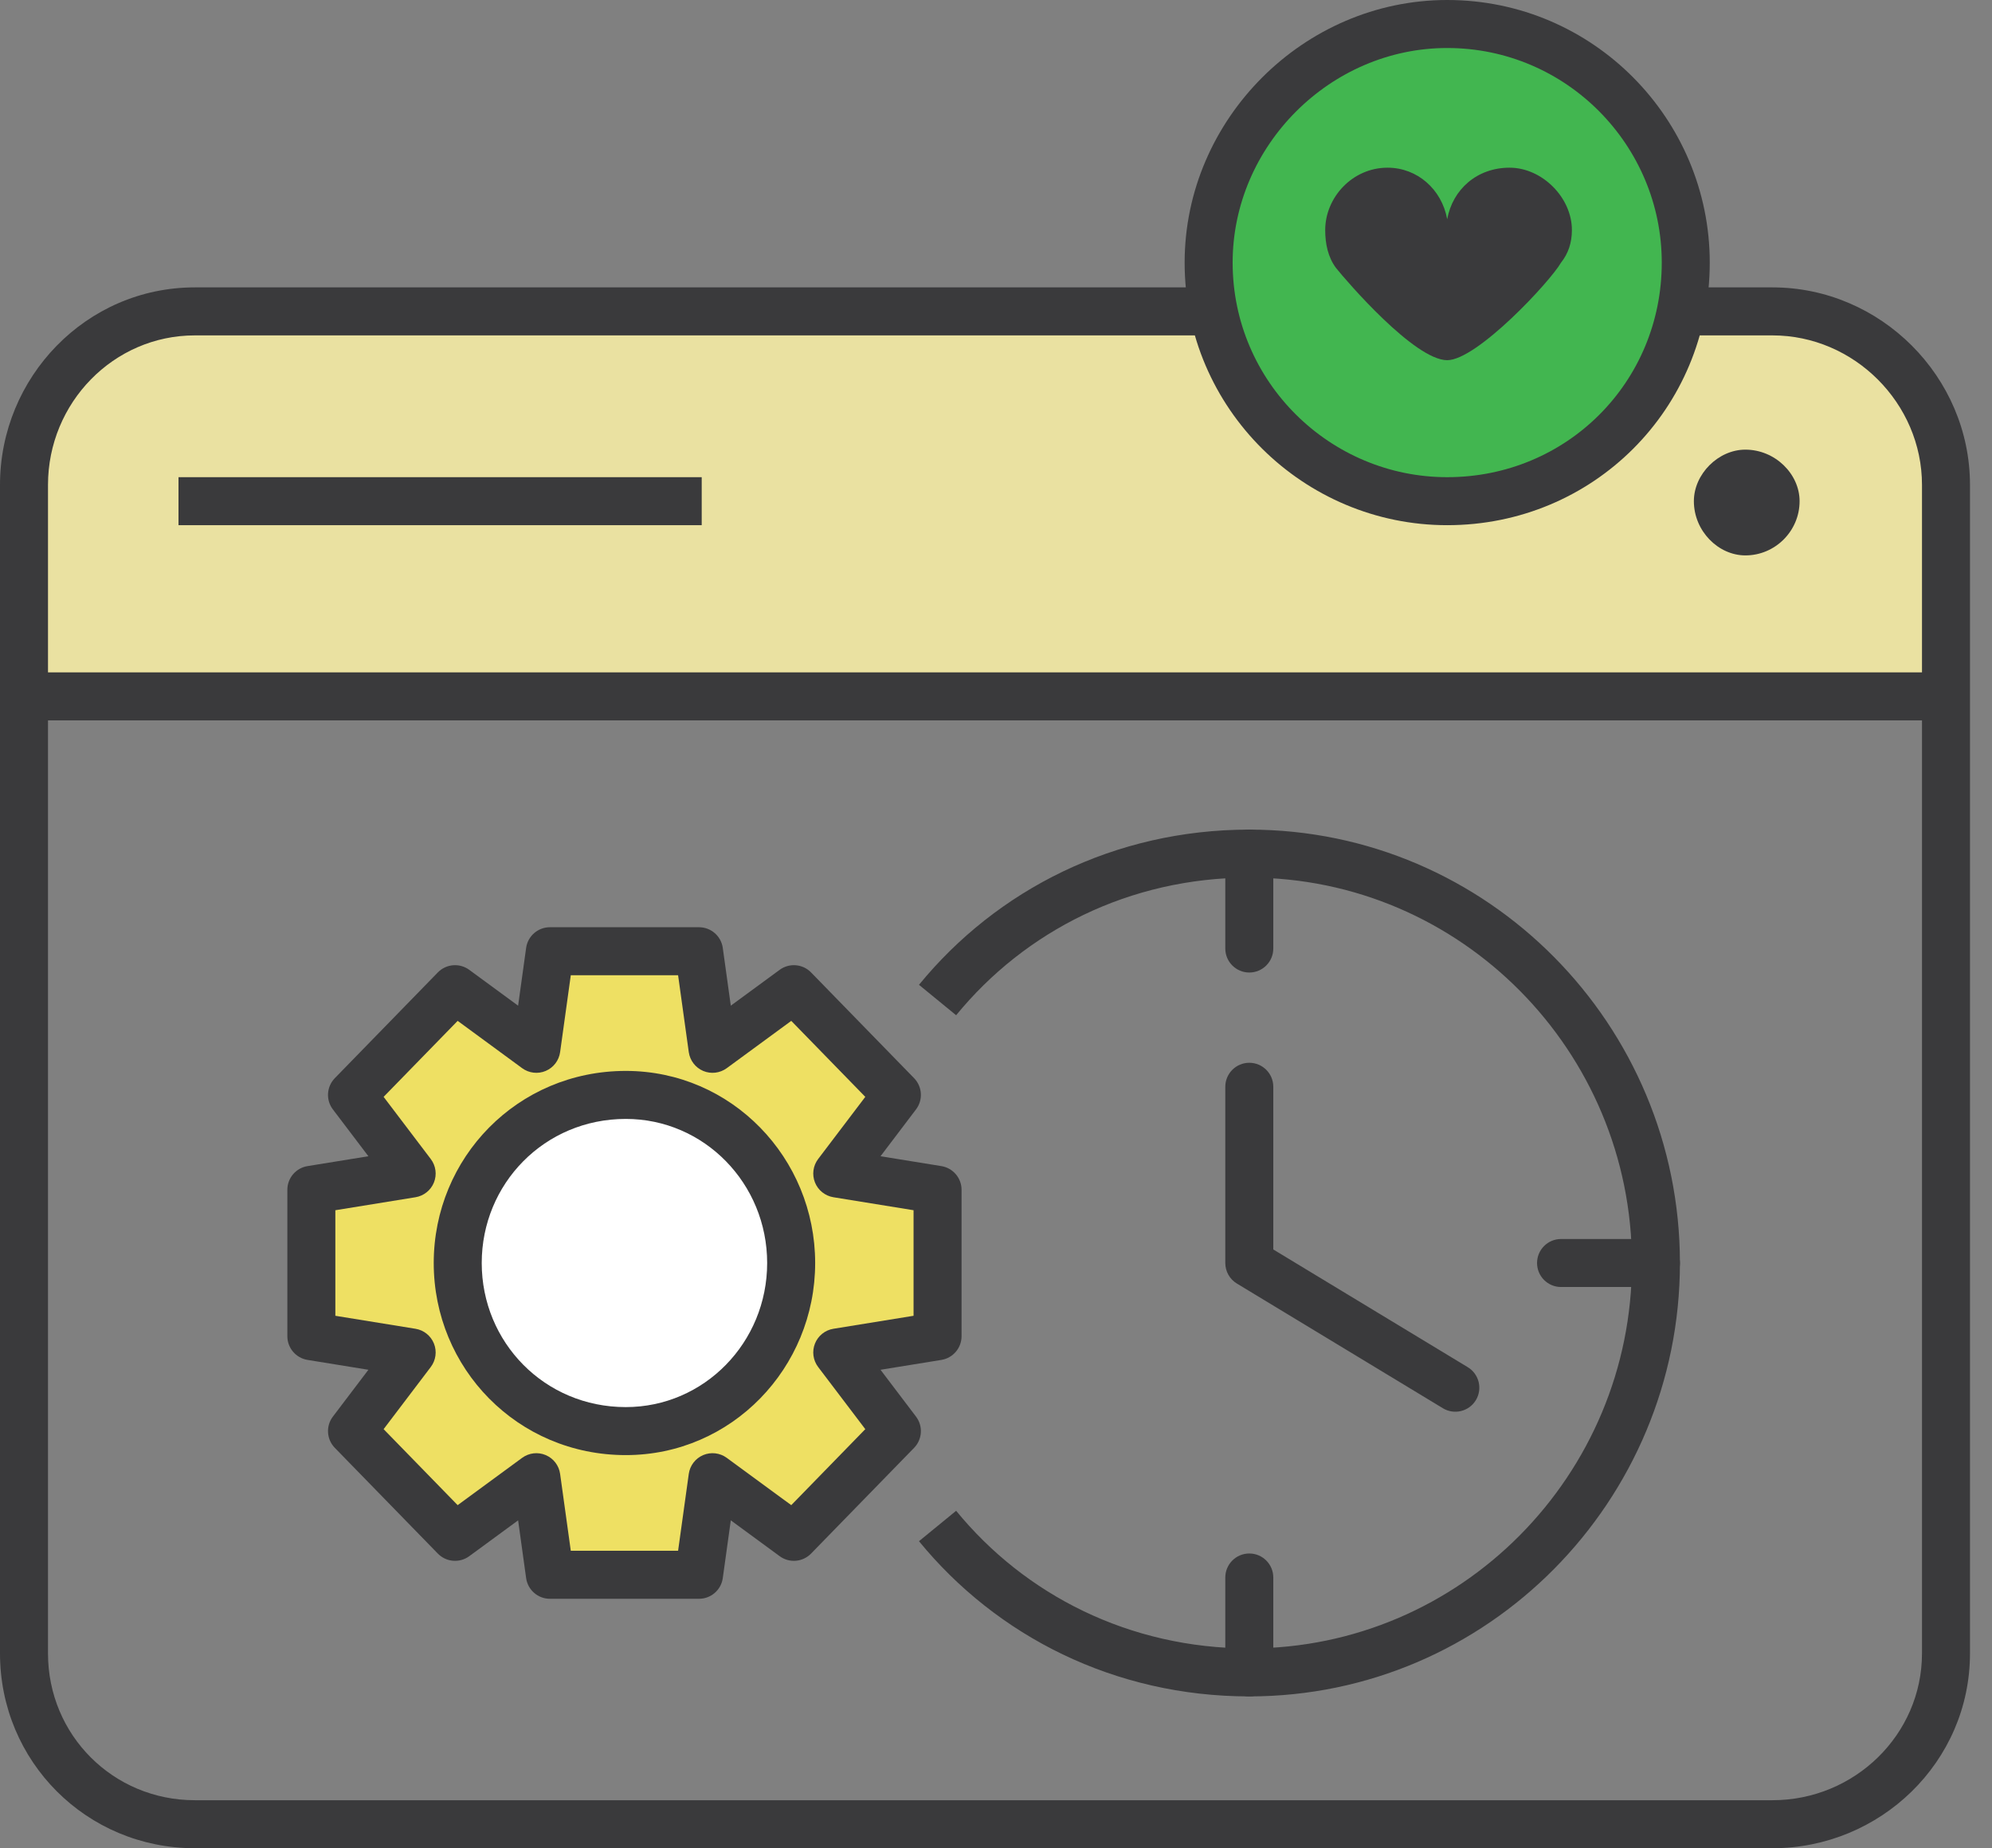 <svg width="83" height="77" viewBox="0 0 83 77" fill="none" xmlns="http://www.w3.org/2000/svg">
<rect x="0" y="0" width="83" height="77" fill="#808080" stroke="none"/>
<path d="M81.083 20.202V29.238H1V20.202C1 16.248 4.163 12.973 8.116 12.973H73.854C77.807 12.973 81.083 16.248 81.083 20.202Z" fill="#EAE1A1"/>
<path fill-rule="evenodd" clip-rule="evenodd" d="M8.116 13.973C4.735 13.973 2 16.78 2 20.202V68.884C2 72.285 4.715 75 8.116 75H73.854C77.276 75 80.083 72.265 80.083 68.884V20.202C80.083 16.801 77.255 13.973 73.854 13.973H8.116ZM0 20.202C0 15.717 3.59 11.973 8.116 11.973H73.854C78.359 11.973 82.083 15.696 82.083 20.202V68.884C82.083 73.41 78.339 77 73.854 77H8.116C3.61 77 0 73.39 0 68.884V20.202Z" fill="#3A3A3C"/>
<path fill-rule="evenodd" clip-rule="evenodd" d="M81.083 30.012H1V28.012H81.083V30.012Z" fill="#3A3A3C"/>
<path d="M74.983 20.88C74.983 22.122 73.967 23.139 72.724 23.139C71.595 23.139 70.578 22.122 70.578 20.88C70.578 19.75 71.595 18.733 72.724 18.733C73.967 18.733 74.983 19.75 74.983 20.88Z" fill="#3A3A3C"/>
<path fill-rule="evenodd" clip-rule="evenodd" d="M29.238 21.88H7.438V19.88H29.238V21.88Z" fill="#3A3A3C"/>
<path d="M39.065 49.569L34.886 48.892L37.37 45.616L33.078 41.211L29.69 43.696L29.125 39.63H22.913L22.348 43.696L18.959 41.211L14.667 45.616L17.152 48.892L12.973 49.569V55.669L17.152 56.346L14.667 59.622L18.959 64.027L22.348 61.542L22.913 65.608H29.125L29.69 61.542L33.078 64.027L37.37 59.622L34.886 56.346L39.065 55.669V49.569Z" fill="#EEE063"/>
<path fill-rule="evenodd" clip-rule="evenodd" d="M21.922 39.492C21.991 38.998 22.413 38.63 22.913 38.63H29.125C29.624 38.63 30.047 38.998 30.116 39.492L30.45 41.898L32.487 40.404C32.889 40.11 33.447 40.156 33.794 40.513L38.087 44.918C38.432 45.273 38.466 45.826 38.167 46.22L36.688 48.171L39.225 48.582C39.709 48.661 40.065 49.079 40.065 49.569V55.669C40.065 56.159 39.709 56.577 39.225 56.656L36.688 57.067L38.167 59.018C38.466 59.412 38.432 59.965 38.087 60.32L33.794 64.725C33.447 65.082 32.889 65.128 32.487 64.834L30.45 63.34L30.116 65.746C30.047 66.24 29.624 66.608 29.125 66.608H22.913C22.413 66.608 21.991 66.24 21.922 65.746L21.588 63.34L19.551 64.834C19.149 65.128 18.591 65.082 18.243 64.725L13.951 60.32C13.606 59.965 13.571 59.412 13.87 59.018L15.35 57.067L12.813 56.656C12.329 56.577 11.973 56.159 11.973 55.669V49.569C11.973 49.079 12.329 48.661 12.813 48.582L15.35 48.171L13.87 46.22C13.571 45.826 13.606 45.273 13.951 44.918L18.243 40.513C18.591 40.156 19.149 40.11 19.551 40.404L21.588 41.898L21.922 39.492ZM23.783 40.63L23.338 43.833C23.29 44.182 23.062 44.48 22.737 44.617C22.413 44.754 22.041 44.71 21.756 44.502L19.069 42.531L15.984 45.697L17.949 48.287C18.161 48.567 18.211 48.937 18.081 49.263C17.95 49.589 17.659 49.822 17.312 49.879L13.973 50.42V54.818L17.312 55.359C17.659 55.415 17.95 55.649 18.081 55.975C18.211 56.301 18.161 56.671 17.949 56.951L15.984 59.541L19.069 62.707L21.756 60.736C22.041 60.528 22.413 60.484 22.737 60.621C23.062 60.758 23.29 61.056 23.338 61.405L23.783 64.608H28.254L28.699 61.405C28.748 61.056 28.976 60.758 29.3 60.621C29.625 60.484 29.997 60.528 30.281 60.736L32.969 62.707L36.054 59.541L34.089 56.951C33.877 56.671 33.827 56.301 33.957 55.975C34.087 55.649 34.379 55.415 34.725 55.359L38.065 54.818V50.42L34.725 49.879C34.379 49.822 34.087 49.589 33.957 49.263C33.827 48.937 33.877 48.567 34.089 48.287L36.054 45.697L32.969 42.531L30.281 44.502C29.997 44.71 29.625 44.754 29.3 44.617C28.976 44.48 28.748 44.182 28.699 43.833L28.254 40.63H23.783Z" fill="#3A3A3C"/>
<path d="M26.075 59.622C29.916 59.622 32.965 56.459 32.965 52.619C32.965 48.779 29.916 45.616 26.075 45.616C22.122 45.616 19.072 48.779 19.072 52.619C19.072 56.459 22.122 59.622 26.075 59.622Z" fill="white"/>
<path fill-rule="evenodd" clip-rule="evenodd" d="M18.072 52.619C18.072 48.237 21.559 44.616 26.075 44.616C30.489 44.616 33.965 48.248 33.965 52.619C33.965 56.99 30.489 60.622 26.075 60.622C21.559 60.622 18.072 57.001 18.072 52.619ZM26.075 46.616C22.685 46.616 20.072 49.32 20.072 52.619C20.072 55.918 22.685 58.622 26.075 58.622C29.342 58.622 31.965 55.928 31.965 52.619C31.965 49.31 29.342 46.616 26.075 46.616Z" fill="#3A3A3C"/>
<path fill-rule="evenodd" clip-rule="evenodd" d="M52.054 34.563C52.606 34.563 53.054 35.011 53.054 35.563V39.517C53.054 40.069 52.606 40.517 52.054 40.517C51.502 40.517 51.054 40.069 51.054 39.517V35.563C51.054 35.011 51.502 34.563 52.054 34.563Z" fill="#3A3A3C"/>
<path fill-rule="evenodd" clip-rule="evenodd" d="M52.054 64.721C52.606 64.721 53.054 65.169 53.054 65.721V69.675C53.054 70.227 52.606 70.675 52.054 70.675C51.502 70.675 51.054 70.227 51.054 69.675V65.721C51.054 65.169 51.502 64.721 52.054 64.721Z" fill="#3A3A3C"/>
<path fill-rule="evenodd" clip-rule="evenodd" d="M64.044 52.619C64.044 52.067 64.491 51.619 65.044 51.619H68.997C69.549 51.619 69.997 52.067 69.997 52.619C69.997 53.171 69.549 53.619 68.997 53.619H65.044C64.491 53.619 64.044 53.171 64.044 52.619Z" fill="#3A3A3C"/>
<path fill-rule="evenodd" clip-rule="evenodd" d="M52.054 44.277C52.606 44.277 53.054 44.725 53.054 45.277V52.055L61.156 56.959C61.629 57.245 61.78 57.86 61.494 58.333C61.208 58.805 60.593 58.956 60.121 58.67L51.536 53.474C51.237 53.293 51.054 52.969 51.054 52.619V45.277C51.054 44.725 51.502 44.277 52.054 44.277Z" fill="#3A3A3C"/>
<path fill-rule="evenodd" clip-rule="evenodd" d="M38.291 41.029C41.525 37.076 46.437 34.563 52.054 34.563C61.99 34.563 69.997 42.7 69.997 52.619C69.997 62.538 61.99 70.675 52.054 70.675C46.437 70.675 41.525 68.162 38.291 64.209L39.839 62.942C42.704 66.444 47.054 68.675 52.054 68.675C60.868 68.675 67.997 61.45 67.997 52.619C67.997 43.788 60.868 36.563 52.054 36.563C47.054 36.563 42.704 38.794 39.839 42.296L38.291 41.029Z" fill="#3A3A3C"/>
<path d="M70.24 11.053C70.24 16.474 65.834 20.88 60.413 20.88C54.991 20.88 50.586 16.474 50.586 11.053C50.586 5.631 54.991 1.339 60.413 1.339C65.834 1.339 70.24 5.631 70.24 11.053Z" fill="#42B650"/>
<path fill-rule="evenodd" clip-rule="evenodd" d="M60.3 2C55.43 2 51.36 6.07 51.36 10.94C51.36 15.915 55.423 19.88 60.3 19.88C65.282 19.88 69.24 15.922 69.24 10.94C69.24 6.063 65.275 2 60.3 2ZM49.36 10.94C49.36 4.966 54.326 0 60.3 0C66.394 0 71.24 4.973 71.24 10.94C71.24 17.027 66.387 21.88 60.3 21.88C54.333 21.88 49.36 17.034 49.36 10.94Z" fill="#3A3A3C"/>
<path d="M62.898 6.986C61.542 6.986 60.526 7.89 60.3 9.133C60.074 7.89 59.057 6.986 57.815 6.986C56.346 6.986 55.217 8.229 55.217 9.584C55.217 10.149 55.33 10.714 55.669 11.166C56.12 11.73 58.944 15.006 60.3 15.006C61.542 15.006 64.592 11.73 65.044 10.94C65.345 10.563 65.496 10.111 65.496 9.584C65.496 8.229 64.253 6.986 62.898 6.986Z" fill="#3A3A3C"/>
</svg>
